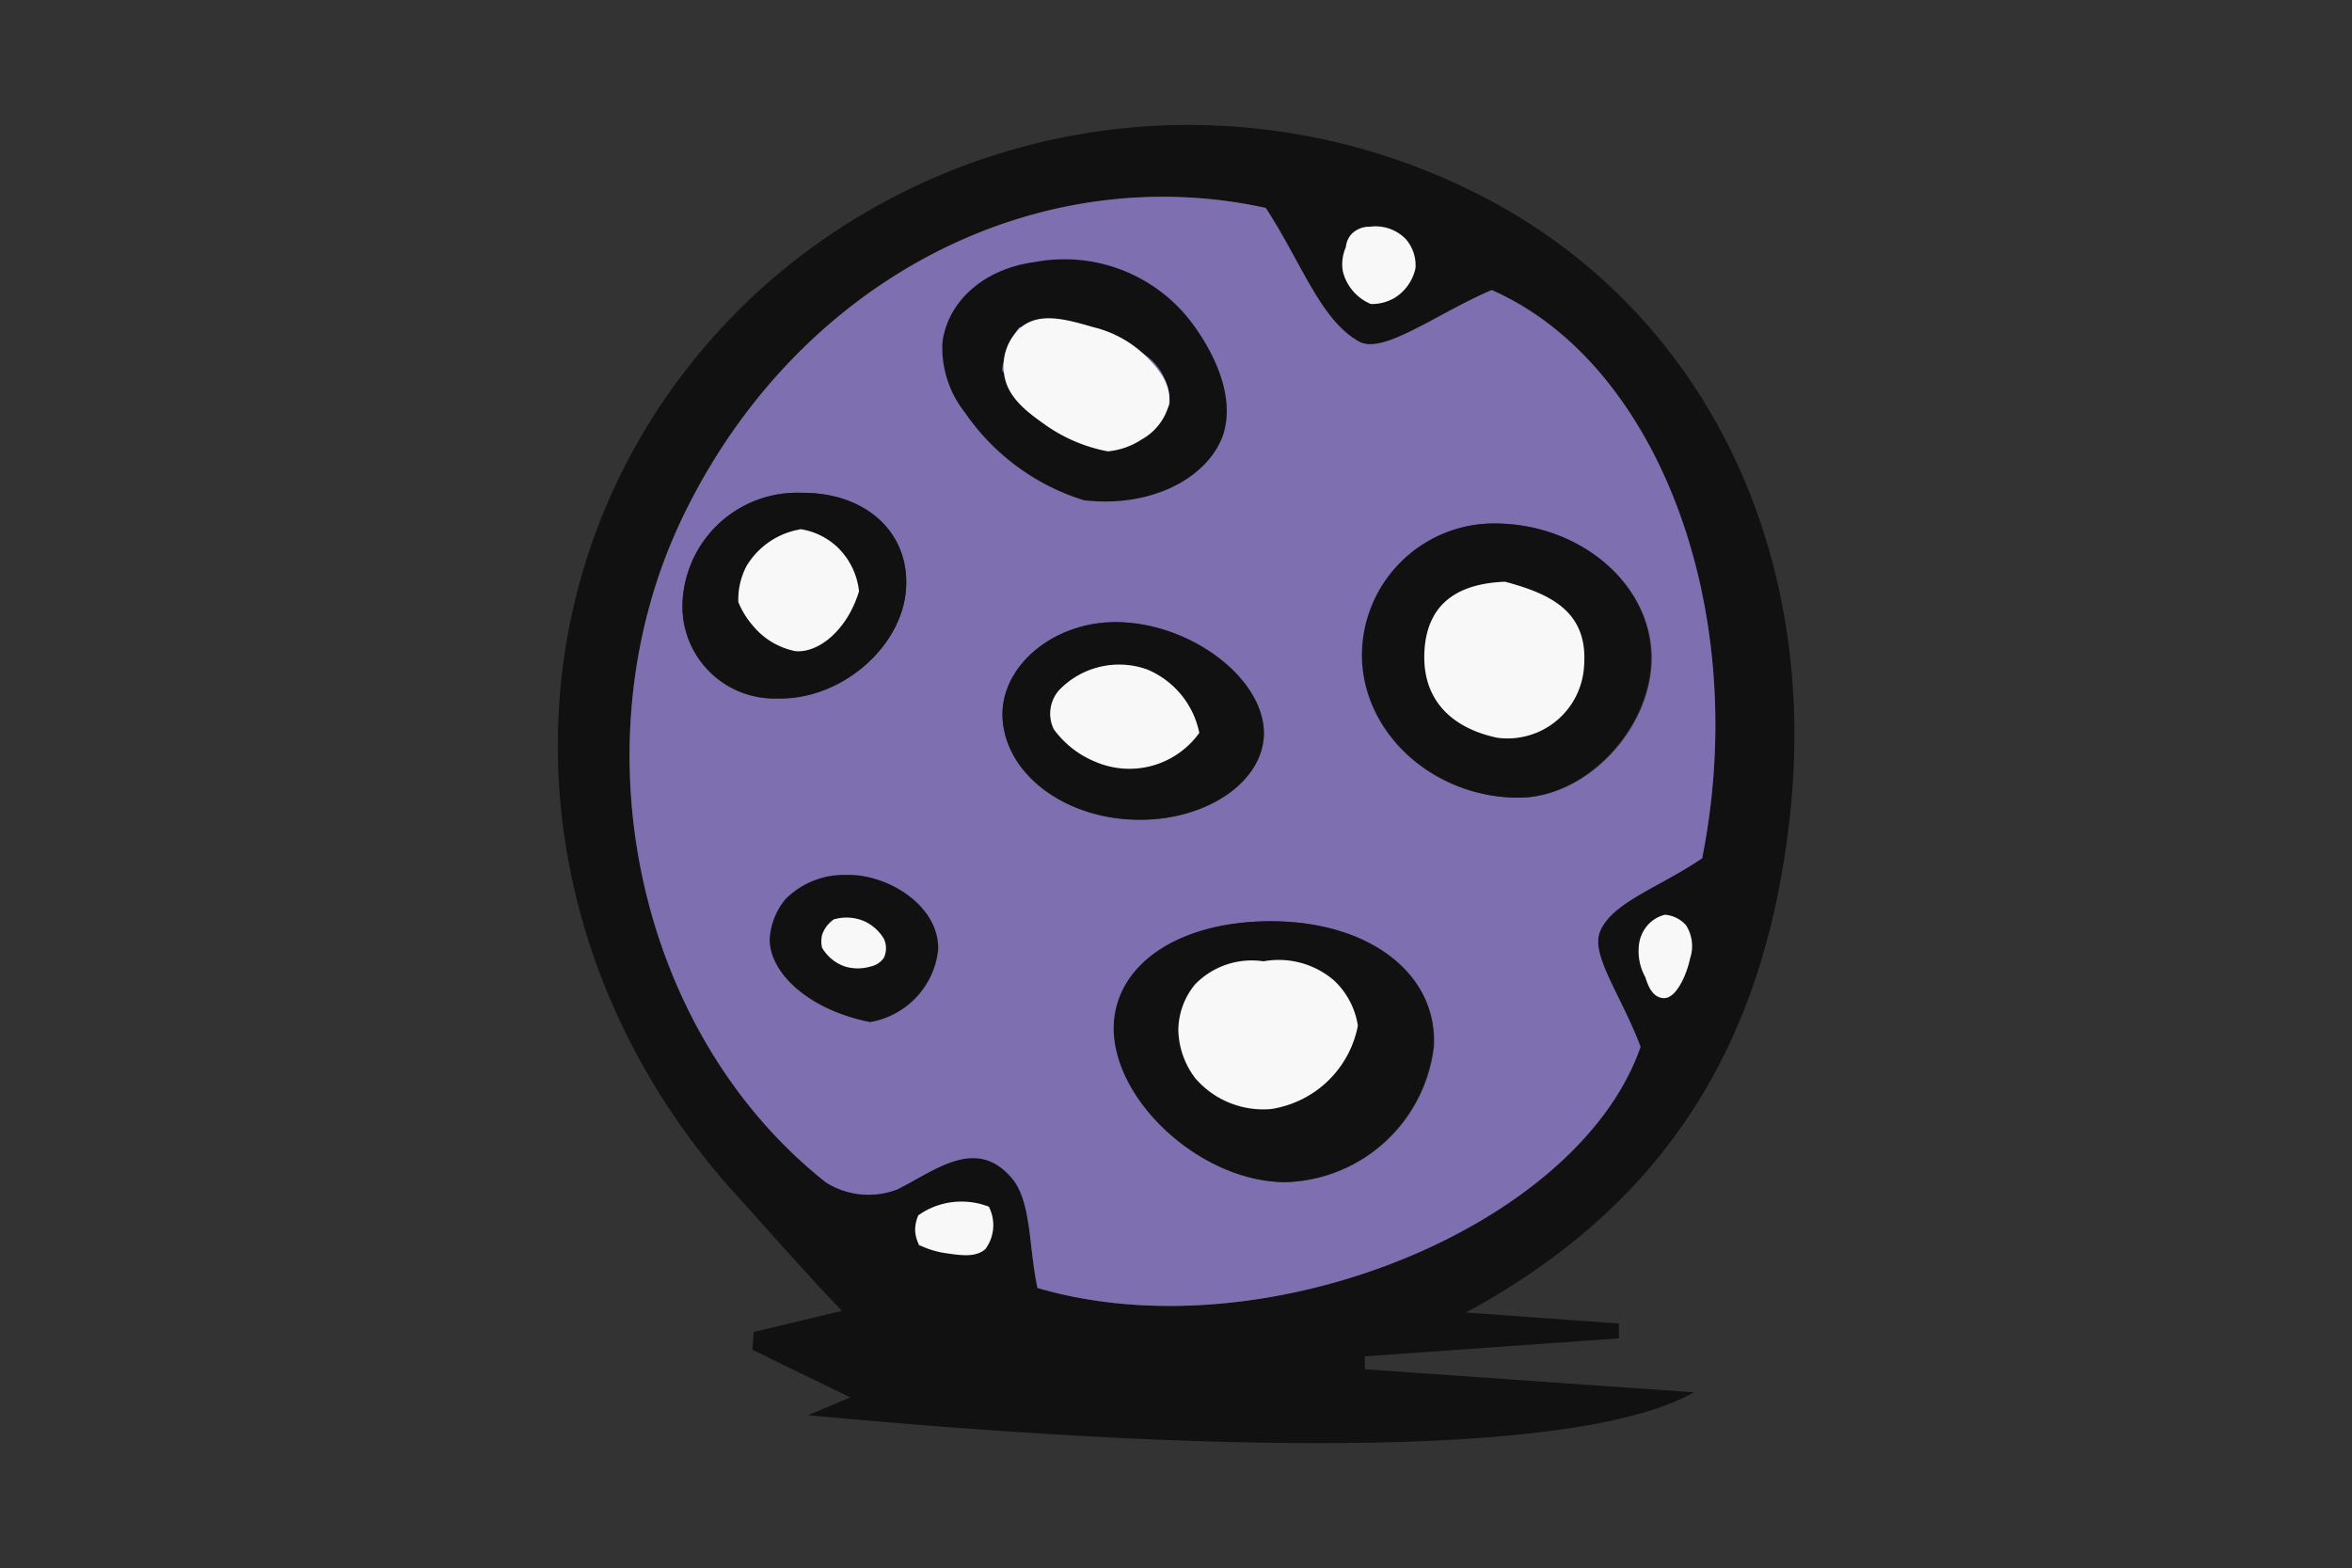 <svg id="Слой_1" data-name="Слой 1" xmlns="http://www.w3.org/2000/svg" viewBox="0 0 111.08 74.08"><rect x="0" y="0" width="111.08" height="74.08" fill="#333333" stroke="none"/><defs><style>.cls-1{fill:#111;}.cls-2{fill:#7d6fb0;}.cls-3{fill:#f8f8f8;}</style></defs><path class="cls-1" d="M69.23,62l7.23.52v.7l-12,.85,0,.61L80,65.77c-5,2.85-20.25,3.1-41.84,1.08l2-.84-4.63-2.25.07-.84,4.16-1C38,60.09,36.19,58,34.37,56,23.19,43.19,23.75,25,35.68,13.88A30.21,30.21,0,0,1,69.76,9.15C80.36,14.49,86,25.88,84.51,38.76,83.37,48.72,79.12,56.66,69.23,62Zm8.25-12.57C76.56,47,75.1,45.1,75.57,44c.58-1.38,2.77-2.08,4.82-3.45,2.34-11.73-2.1-23.4-9.94-26.84-2.56,1.09-5.12,3.06-6.25,2.44-1.83-1-2.72-3.71-4.42-6.32C49,7.46,37.67,13.17,32.25,24.41,27.15,35,30,48.72,39,55.85a3.78,3.78,0,0,0,3.38.33c1.84-.93,3.71-2.48,5.38-.55,1,1.11.8,3.18,1.23,5.21C59.77,64,74.55,57.93,77.48,49.45ZM64.69,10.71l-1.11,1,1.53,2.19,1.37-1.11ZM43.37,57.41c0,.49,0,1,0,1.45a21.74,21.74,0,0,0,2.8-.06c.12,0,.12-.9.18-1.39Zm35.26-14.2c-.6.64-1.17,1-1.2,1.36s.49.81.76,1.22c.37-.32.94-.59,1-1S78.94,44,78.63,43.21Z"/><path class="cls-2" d="M77.48,49.45C74.55,57.93,59.77,64,49,60.84c-.43-2-.28-4.1-1.23-5.21-1.67-1.93-3.54-.38-5.38.55A3.78,3.78,0,0,1,39,55.85C30,48.72,27.15,35,32.25,24.41,37.67,13.17,49,7.46,59.78,9.82c1.7,2.61,2.59,5.32,4.42,6.32,1.13.62,3.69-1.35,6.25-2.44,7.84,3.44,12.28,15.11,9.94,26.84-2,1.37-4.24,2.07-4.82,3.45C75.1,45.1,76.56,47,77.48,49.45ZM60.24,43.52c-4.39-.07-7.5,1.92-7.61,4.88-.13,3.53,4.08,7.4,8.1,7.44a7.25,7.25,0,0,0,7-6.42C67.89,46.06,64.78,43.6,60.24,43.52ZM70.36,24.73a6.24,6.24,0,0,0-6,6.29c.06,3.64,3.43,6.67,7.4,6.66,3.17,0,6.24-3.25,6.25-6.6C78,27.53,74.51,24.63,70.36,24.73ZM54,38.72c3.15-.06,5.67-1.86,5.69-4.06,0-2.67-3.6-5.34-7.14-5.27-2.92.06-5.33,2.16-5.2,4.54C47.5,36.66,50.45,38.79,54,38.72ZM42.8,27.54c0-2.5-2-4.28-4.93-4.26a5.42,5.42,0,0,0-5.64,5.34A4.35,4.35,0,0,0,36.73,33C39.82,33.07,42.78,30.42,42.8,27.54Z"/><path class="cls-3" d="M64.69,10.71a2,2,0,0,1,1.7.58,1.88,1.88,0,0,1,.46,1.38,2.18,2.18,0,0,1-1,1.41,2.13,2.13,0,0,1-1.11.28,2.26,2.26,0,0,1-1.32-1.54,2,2,0,0,1,.14-1.14,1.11,1.11,0,0,1,.23-.58A1.16,1.16,0,0,1,64.69,10.71Z"/><path class="cls-3" d="M43.37,57.41a3.44,3.44,0,0,1,1.12-.53A3.58,3.58,0,0,1,46.7,57a1.9,1.9,0,0,1-.16,2c-.45.41-1.17.3-1.85.2a4.24,4.24,0,0,1-1.28-.39,1.6,1.6,0,0,1-.19-.75A1.74,1.74,0,0,1,43.37,57.41Z"/><path class="cls-3" d="M78.63,43.21a1.48,1.48,0,0,1,1,.5,1.83,1.83,0,0,1,.19,1.56c-.15.74-.65,1.92-1.26,1.88s-.78-.8-.86-1a2.53,2.53,0,0,1-.29-1.56,1.68,1.68,0,0,1,.29-.74A1.59,1.59,0,0,1,78.63,43.21Z"/><path class="cls-1" d="M60.24,43.52c4.54.08,7.65,2.54,7.46,5.9a7.25,7.25,0,0,1-7,6.42c-4,0-8.23-3.91-8.1-7.44C52.74,45.44,55.85,43.45,60.24,43.52Zm-.57,1.89-4,3.24C57.1,50,58.57,52.42,60,52.39s2.76-2.53,4.13-3.94Z"/><path class="cls-1" d="M70.36,24.73c4.15-.1,7.63,2.8,7.61,6.35,0,3.35-3.08,6.58-6.25,6.6-4,0-7.34-3-7.4-6.66A6.24,6.24,0,0,1,70.36,24.73Zm.72,2.75c-2,.08-3.64.89-3.8,3.18s1.24,3.72,3.44,4.18a3.62,3.62,0,0,0,4.09-3.37C75,28.9,73.25,28.06,71.08,27.48Z"/><path class="cls-1" d="M51.19,23.63a10.63,10.63,0,0,1-5.63-4.16,4.92,4.92,0,0,1-1.05-3.3c.24-1.88,1.89-3.46,4.35-3.79a7.54,7.54,0,0,1,7.46,2.91c.34.47,2.21,3,1.43,5.3C57,22.62,54.32,24,51.19,23.63Zm1.13-2.31c1.37-1,2.59-1.42,2.92-2.23A2.71,2.71,0,0,0,54,16.71a25,25,0,0,0-5.82-1.26c-.2,0-1,1.91-.82,2.11C48.87,18.9,50.56,20,52.32,21.32Z"/><path class="cls-1" d="M54,38.72c-3.54.07-6.49-2.06-6.65-4.79-.13-2.38,2.28-4.48,5.2-4.54,3.54-.07,7.16,2.6,7.14,5.27C59.66,36.86,57.14,38.66,54,38.72Zm-4-6.1-.24,1.81a22.36,22.36,0,0,0,4.44,1.45c.75.09,1.62-.85,2.44-1.32-.61-.68-1.14-1.82-1.85-2A25.56,25.56,0,0,0,50,32.62Z"/><path class="cls-1" d="M42.8,27.54c0,2.88-3,5.53-6.07,5.45a4.35,4.35,0,0,1-4.5-4.37,5.42,5.42,0,0,1,5.64-5.34C40.76,23.26,42.83,25,42.8,27.54Zm-5-2.59-2.95,3.44c.75.58,1.79,1.81,2.2,1.63a14.48,14.48,0,0,0,3.11-2.49C39.55,26.82,38.9,26.12,37.83,25Z"/><path class="cls-1" d="M41.09,48.28c-2.83-.56-4.72-2.26-4.74-3.89a3.23,3.23,0,0,1,.76-1.93A3.89,3.89,0,0,1,40,41.33c1.82-.06,4.35,1.38,4.31,3.52A3.89,3.89,0,0,1,41.09,48.28Zm-1.71-4.85-.51,1.34a22.34,22.34,0,0,0,2.31.88,9.14,9.14,0,0,0,.56-1.31Z"/><path class="cls-3" d="M59.67,45.41a4,4,0,0,1,3.34.91,3.7,3.7,0,0,1,1.12,2.13A4.92,4.92,0,0,1,60,52.39a4.23,4.23,0,0,1-3.56-1.47,3.9,3.9,0,0,1-.79-2.27,3.44,3.44,0,0,1,.79-2.15A3.73,3.73,0,0,1,59.67,45.41Z"/><path class="cls-3" d="M71.08,27.48c2.17.58,3.94,1.42,3.73,4a3.62,3.62,0,0,1-4.09,3.37c-2.2-.46-3.61-1.84-3.44-4.18S69.07,27.56,71.08,27.48Z"/><path class="cls-3" d="M52.32,21.32a7.49,7.49,0,0,1-2.91-1.22c-.89-.63-1.9-1.35-2-2.54a2.44,2.44,0,0,1,.82-2.11c.9-.72,2.15-.36,3.39,0A5.39,5.39,0,0,1,54,16.71c.46.45,1.37,1.32,1.21,2.38a2.67,2.67,0,0,1-1.31,1.68A3.45,3.45,0,0,1,52.32,21.32Z"/><path class="cls-3" d="M50,32.62a3.93,3.93,0,0,1,4.17-1,4.13,4.13,0,0,1,2.47,3A4.06,4.06,0,0,1,51.77,36a4.56,4.56,0,0,1-2-1.55,1.66,1.66,0,0,1-.17-.83A1.7,1.7,0,0,1,50,32.62Z"/><path class="cls-3" d="M37.83,25a3.27,3.27,0,0,1,1.67.8,3.39,3.39,0,0,1,1.07,2.13c-.54,1.79-1.87,2.92-3,2.83a3.48,3.48,0,0,1-2-1.19,4,4,0,0,1-.7-1.13,3.4,3.4,0,0,1,.38-1.69A3.67,3.67,0,0,1,37.83,25Z"/><path class="cls-3" d="M39.38,43.43a2.13,2.13,0,0,1,1.47.1,2.09,2.09,0,0,1,.89.81,1.05,1.05,0,0,1,0,.91,1,1,0,0,1-.61.4,2.09,2.09,0,0,1-1.24,0,2,2,0,0,1-1.07-.89,1.42,1.42,0,0,1,0-.58A1.45,1.45,0,0,1,39.38,43.43Z"/></svg>